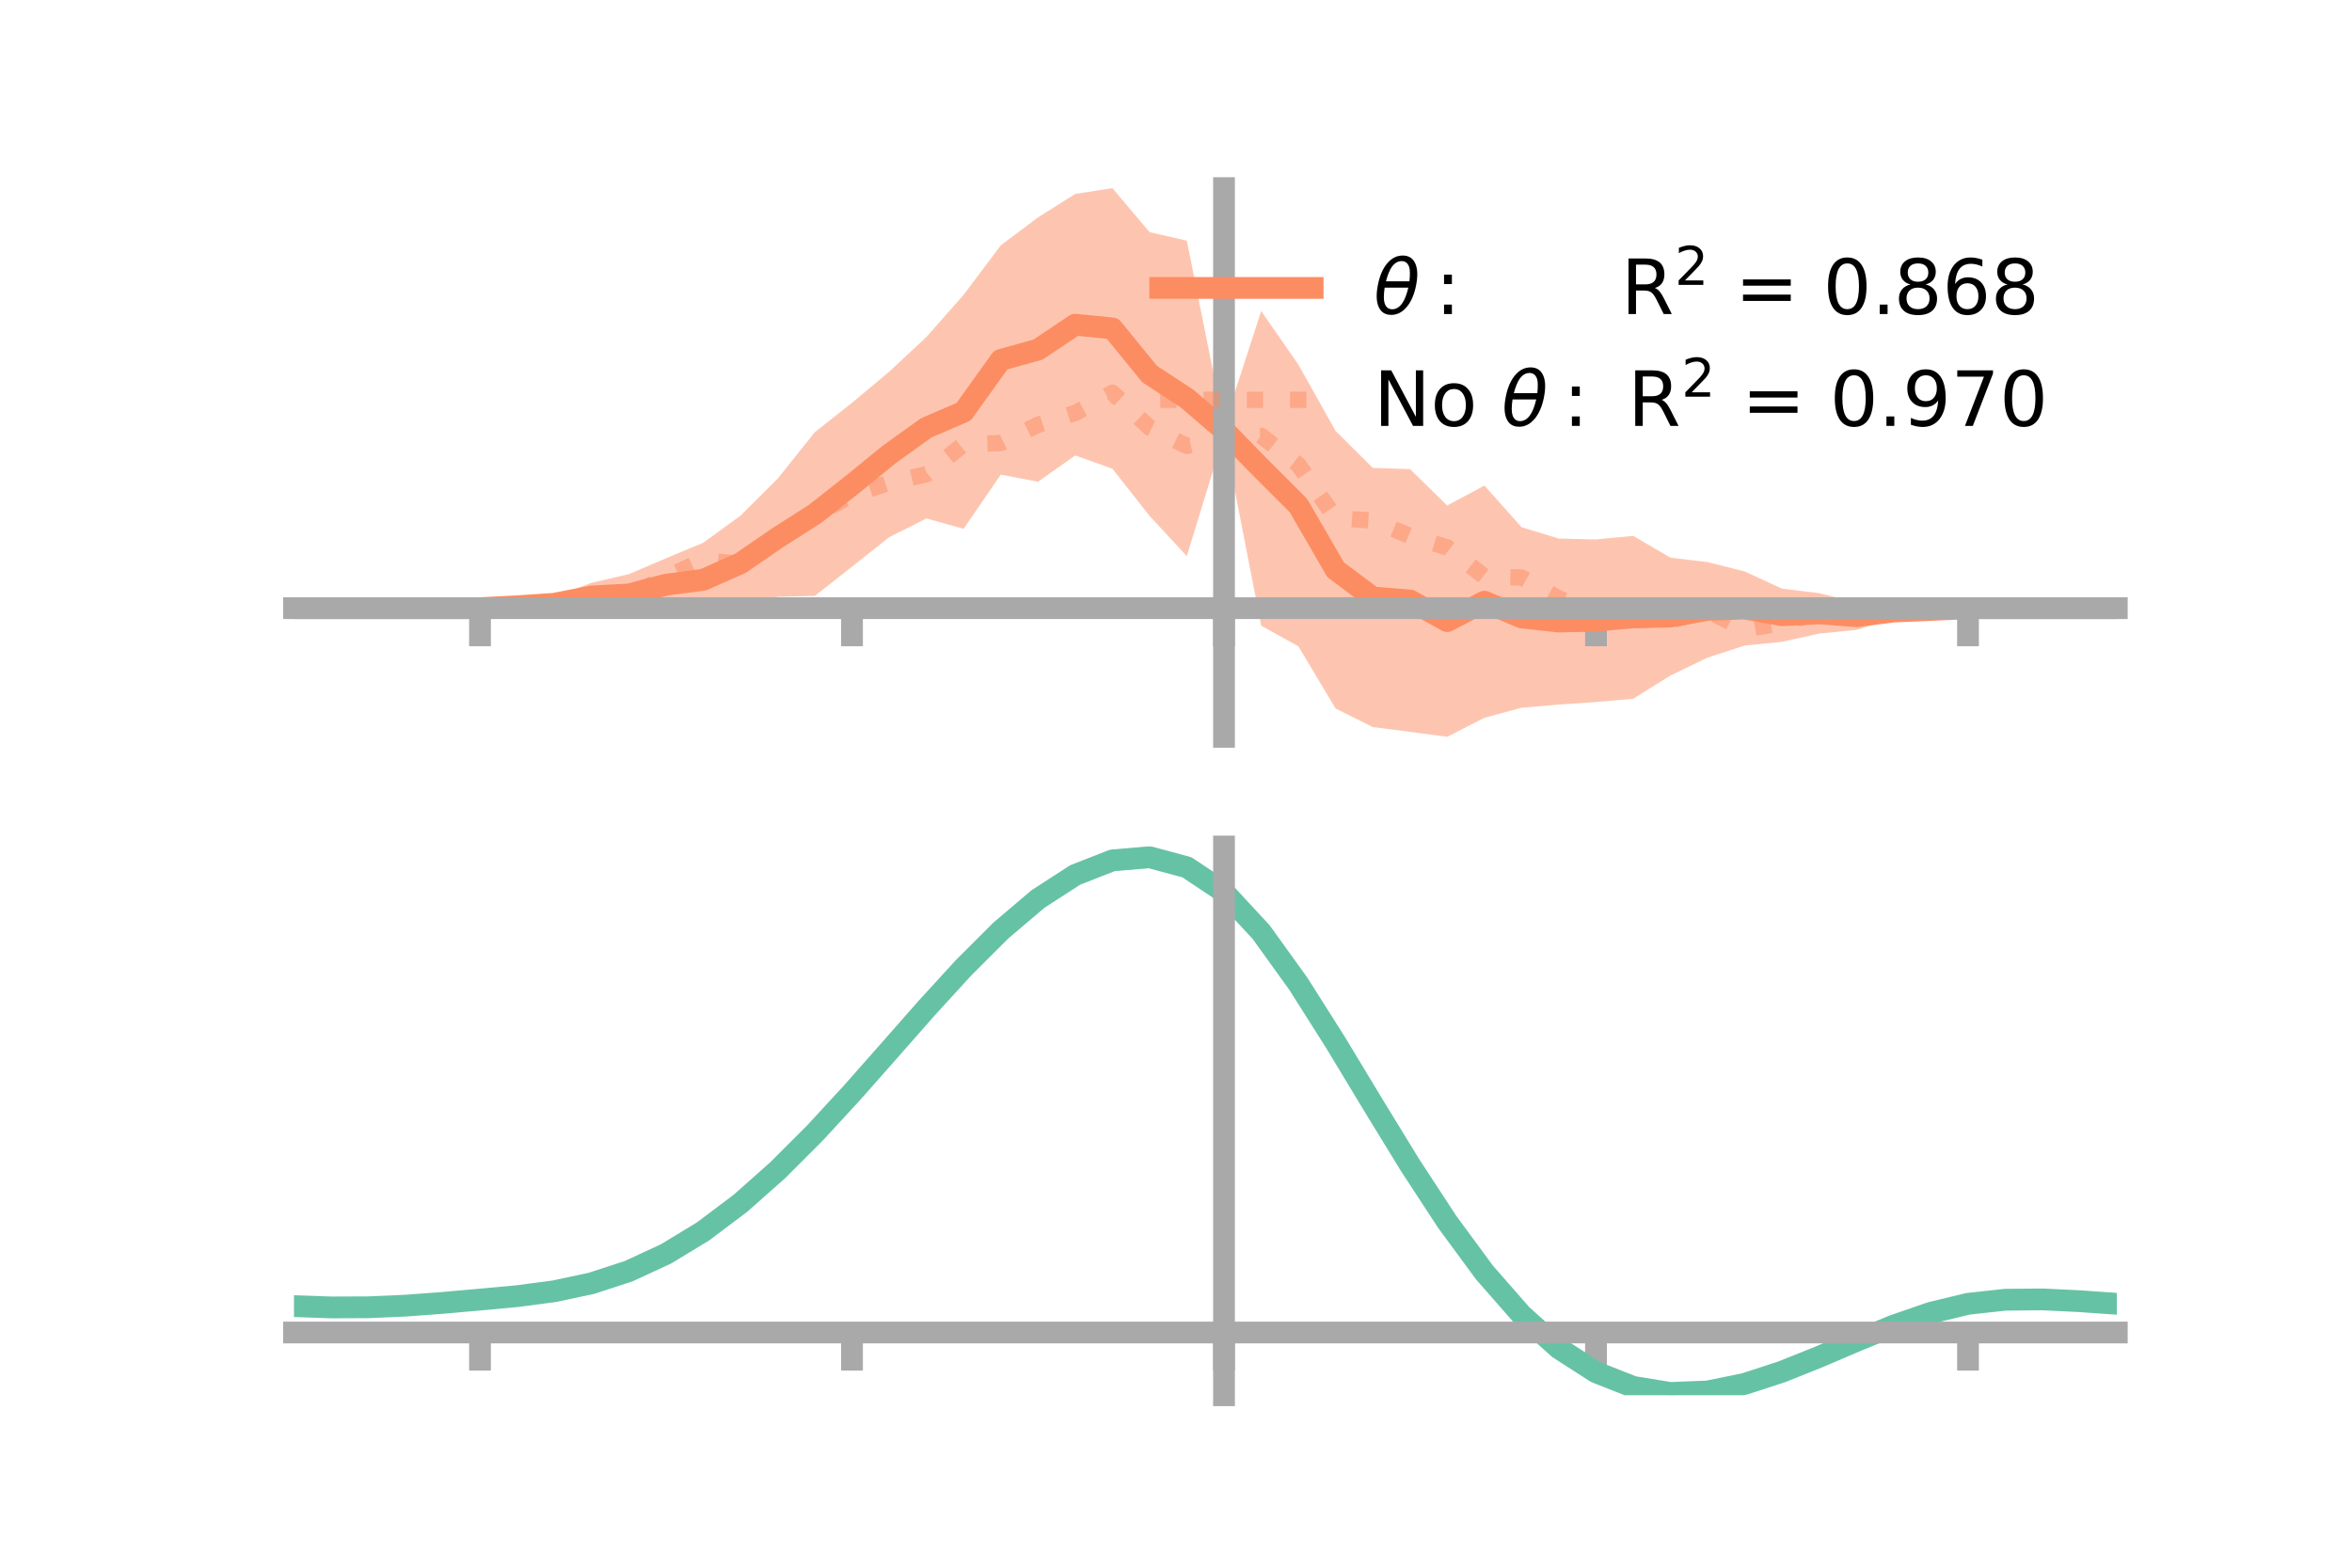 <?xml version="1.0" encoding="utf-8" standalone="no"?>
<!DOCTYPE svg PUBLIC "-//W3C//DTD SVG 1.1//EN"
  "http://www.w3.org/Graphics/SVG/1.1/DTD/svg11.dtd">
<!-- Created with matplotlib (https://matplotlib.org/) -->
<svg height="144pt" version="1.1" viewBox="0 0 216 144" width="216pt" xmlns="http://www.w3.org/2000/svg" xmlns:xlink="http://www.w3.org/1999/xlink">
 <defs>
  <style type="text/css">*{stroke-linecap:butt;stroke-linejoin:round;}</style>
 </defs>
 <g id="figure_1">
  <g id="patch_1">
   <path d="M 0 144 
L 216 144 
L 216 0 
L 0 0 
z
" style="fill:none;"/>
  </g>
  <g id="axes_1">
   <g id="patch_2">
    <path d="M 27 67.68 
L 194.4 67.68 
L 194.4 17.28 
L 27 17.28 
z
" style="fill:none;"/>
   </g>
   <g id="PolyCollection_1">
    <path clip-path="url(#pad658ddc06)" d="M 27 55.865 
L 27 55.865 
L 30.416 55.865 
L 33.833 55.865 
L 37.249 55.865 
L 40.665 55.865 
L 44.082 55.865 
L 47.498 55.481 
L 50.914 54.812 
L 54.331 53.532 
L 57.747 52.74 
L 61.163 51.28 
L 64.58 49.853 
L 67.996 47.373 
L 71.412 43.973 
L 74.829 39.698 
L 78.245 37.001 
L 81.661 34.142 
L 85.078 30.955 
L 88.494 27.08 
L 91.91 22.53 
L 95.327 19.969 
L 98.743 17.814 
L 102.159 17.28 
L 105.576 21.326 
L 108.992 22.104 
L 112.408 39.091 
L 115.824 28.569 
L 119.241 33.495 
L 122.657 39.582 
L 126.073 42.981 
L 129.49 43.091 
L 132.906 46.431 
L 136.322 44.602 
L 139.739 48.425 
L 143.155 49.469 
L 146.571 49.548 
L 149.988 49.223 
L 153.404 51.222 
L 156.82 51.632 
L 160.237 52.494 
L 163.653 54.071 
L 167.069 54.484 
L 170.486 55.342 
L 173.902 55.517 
L 177.318 55.82 
L 180.735 55.865 
L 184.151 55.865 
L 187.567 55.865 
L 190.984 55.865 
L 194.4 55.865 
L 194.4 55.865 
L 194.4 55.865 
L 190.984 55.865 
L 187.567 55.865 
L 184.151 55.865 
L 180.735 55.865 
L 177.318 56.234 
L 173.902 56.823 
L 170.486 57.858 
L 167.069 58.2 
L 163.653 58.954 
L 160.237 59.294 
L 156.82 60.404 
L 153.404 62.051 
L 149.988 64.183 
L 146.571 64.483 
L 143.155 64.716 
L 139.739 65.01 
L 136.322 65.933 
L 132.906 67.68 
L 129.49 67.222 
L 126.073 66.788 
L 122.657 65.08 
L 119.241 59.372 
L 115.824 57.472 
L 112.408 39.944 
L 108.992 51.084 
L 105.576 47.392 
L 102.159 43.054 
L 98.743 41.836 
L 95.327 44.253 
L 91.91 43.594 
L 88.494 48.573 
L 85.078 47.625 
L 81.661 49.344 
L 78.245 52.055 
L 74.829 54.738 
L 71.412 54.82 
L 67.996 56.119 
L 64.58 56.665 
L 61.163 56.141 
L 57.747 56.469 
L 54.331 56.045 
L 50.914 56.106 
L 47.498 55.899 
L 44.082 55.865 
L 40.665 55.865 
L 37.249 55.865 
L 33.833 55.865 
L 30.416 55.865 
L 27 55.865 
z
" style="fill:#fc8d62;fill-opacity:0.5;"/>
   </g>
   <g id="matplotlib.axis_1">
    <g id="xtick_1">
     <g id="line2d_1">
      <defs>
       <path d="M 0 0 
L 0 3.5 
" id="mf3fb21b31a" style="stroke:#a9a9a9;stroke-width:2;"/>
      </defs>
      <g>
       <use style="fill:#a9a9a9;stroke:#a9a9a9;stroke-width:2;" x="44.082" xlink:href="#mf3fb21b31a" y="55.865"/>
      </g>
     </g>
    </g>
    <g id="xtick_2">
     <g id="line2d_2">
      <g>
       <use style="fill:#a9a9a9;stroke:#a9a9a9;stroke-width:2;" x="78.245" xlink:href="#mf3fb21b31a" y="55.865"/>
      </g>
     </g>
    </g>
    <g id="xtick_3">
     <g id="line2d_3">
      <g>
       <use style="fill:#a9a9a9;stroke:#a9a9a9;stroke-width:2;" x="112.408" xlink:href="#mf3fb21b31a" y="55.865"/>
      </g>
     </g>
    </g>
    <g id="xtick_4">
     <g id="line2d_4">
      <g>
       <use style="fill:#a9a9a9;stroke:#a9a9a9;stroke-width:2;" x="146.571" xlink:href="#mf3fb21b31a" y="55.865"/>
      </g>
     </g>
    </g>
    <g id="xtick_5">
     <g id="line2d_5">
      <g>
       <use style="fill:#a9a9a9;stroke:#a9a9a9;stroke-width:2;" x="180.735" xlink:href="#mf3fb21b31a" y="55.865"/>
      </g>
     </g>
    </g>
   </g>
   <g id="matplotlib.axis_2"/>
   <g id="line2d_6">
    <path clip-path="url(#pad658ddc06)" d="M 27 55.865 
L 30.416 55.865 
L 33.833 55.865 
L 37.249 55.865 
L 40.665 55.865 
L 44.082 55.865 
L 47.498 55.69 
L 50.914 55.459 
L 54.331 54.788 
L 57.747 54.604 
L 61.163 53.71 
L 64.58 53.259 
L 67.996 51.746 
L 71.412 49.396 
L 74.829 47.218 
L 78.245 44.528 
L 81.661 41.743 
L 85.078 39.29 
L 88.494 37.826 
L 91.91 33.062 
L 95.327 32.111 
L 98.743 29.825 
L 102.159 30.167 
L 105.576 34.359 
L 108.992 36.594 
L 112.408 39.518 
L 115.824 43.021 
L 119.241 46.433 
L 122.657 52.331 
L 126.073 54.885 
L 129.49 55.157 
L 132.906 57.056 
L 136.322 55.267 
L 139.739 56.718 
L 143.155 57.093 
L 146.571 57.015 
L 149.988 56.703 
L 153.404 56.636 
L 156.82 56.018 
L 160.237 55.894 
L 163.653 56.512 
L 167.069 56.342 
L 170.486 56.6 
L 173.902 56.17 
L 177.318 56.027 
L 180.735 55.865 
L 184.151 55.865 
L 187.567 55.865 
L 190.984 55.865 
L 194.4 55.865 
" style="fill:none;stroke:#fc8d62;stroke-linecap:square;stroke-width:2;"/>
   </g>
   <g id="line2d_7">
    <path clip-path="url(#pad658ddc06)" d="M 27 55.865 
L 30.416 55.865 
L 33.833 55.865 
L 37.249 55.865 
L 40.665 55.865 
L 44.082 55.865 
L 47.498 55.735 
L 50.914 55.616 
L 54.331 54.914 
L 57.747 54.688 
L 61.163 53.046 
L 64.58 51.445 
L 67.996 51.806 
L 71.412 49.219 
L 74.829 47.275 
L 78.245 45.491 
L 81.661 44.329 
L 85.078 43.564 
L 88.494 40.814 
L 91.91 40.693 
L 95.327 39.022 
L 98.743 37.931 
L 102.159 36.074 
L 105.576 39.285 
L 108.992 40.956 
L 112.408 40.172 
L 115.824 40.032 
L 119.241 42.692 
L 122.657 47.597 
L 126.073 47.817 
L 129.49 49.231 
L 132.906 50.286 
L 136.322 52.958 
L 139.739 53.045 
L 143.155 54.966 
L 146.571 56.393 
L 149.988 56.958 
L 153.404 56.998 
L 156.82 56.098 
L 160.237 57.814 
L 163.653 57.217 
L 167.069 56.277 
L 170.486 56.491 
L 173.902 56.02 
L 177.318 55.982 
L 180.735 55.865 
L 184.151 55.865 
L 187.567 55.865 
L 190.984 55.865 
L 194.4 55.865 
" style="fill:none;stroke:#fc8d62;stroke-dasharray:1.5,2.475;stroke-dashoffset:0;stroke-opacity:0.5;stroke-width:1.5;"/>
   </g>
   <g id="patch_3">
    <path d="M 112.408 67.68 
L 112.408 17.28 
" style="fill:none;stroke:#a9a9a9;stroke-linecap:square;stroke-linejoin:miter;stroke-width:2;"/>
   </g>
   <g id="patch_4">
    <path d="M 194.4 67.68 
L 194.4 17.28 
" style="fill:none;"/>
   </g>
   <g id="patch_5">
    <path d="M 27 55.865 
L 194.4 55.865 
" style="fill:none;stroke:#a9a9a9;stroke-linecap:square;stroke-linejoin:miter;stroke-width:2;"/>
   </g>
   <g id="patch_6">
    <path d="M 27 17.28 
L 194.4 17.28 
" style="fill:none;"/>
   </g>
   <g id="legend_1">
    <g id="line2d_8">
     <path d="M 106.55 26.449 
L 120.55 26.449 
" style="fill:none;stroke:#fc8d62;stroke-linecap:square;stroke-width:2;"/>
    </g>
    <g id="line2d_9"/>
    <g id="text_1">
     <!-- $\theta:$      R$^{2}$ = 0.868 -->
     <g transform="translate(126.15 28.899)scale(0.07 -0.07)">
      <defs>
       <path d="M 45.516 34.672 
L 14.453 34.672 
Q 12.359 20.062 14.5 13.875 
Q 17.188 6.25 24.469 6.25 
Q 31.781 6.25 37.359 13.922 
Q 42.234 20.656 45.516 34.672 
z
M 47.016 42.969 
Q 48.344 56.844 46.625 61.719 
Q 43.953 69.438 36.766 69.438 
Q 29.297 69.438 23.828 61.812 
Q 19.531 55.672 16.156 42.969 
z
M 38.188 76.766 
Q 49.906 76.766 54.594 66.406 
Q 59.281 56.109 55.719 37.844 
Q 52.203 19.625 43.453 9.281 
Q 34.766 -1.125 23.047 -1.125 
Q 11.281 -1.125 6.641 9.281 
Q 2 19.625 5.516 37.844 
Q 9.078 56.109 17.719 66.406 
Q 26.422 76.766 38.188 76.766 
z
" id="DejaVuSans-Oblique-952"/>
       <path d="M 11.719 12.406 
L 22.016 12.406 
L 22.016 0 
L 11.719 0 
z
M 11.719 51.703 
L 22.016 51.703 
L 22.016 39.312 
L 11.719 39.312 
z
" id="DejaVuSans-58"/>
       <path id="DejaVuSans-32"/>
       <path d="M 44.391 34.188 
Q 47.562 33.109 50.562 29.594 
Q 53.562 26.078 56.594 19.922 
L 66.609 0 
L 56 0 
L 46.688 18.703 
Q 43.062 26.031 39.672 28.422 
Q 36.281 30.812 30.422 30.812 
L 19.672 30.812 
L 19.672 0 
L 9.812 0 
L 9.812 72.906 
L 32.078 72.906 
Q 44.578 72.906 50.734 67.672 
Q 56.891 62.453 56.891 51.906 
Q 56.891 45.016 53.688 40.469 
Q 50.484 35.938 44.391 34.188 
z
M 19.672 64.797 
L 19.672 38.922 
L 32.078 38.922 
Q 39.203 38.922 42.844 42.219 
Q 46.484 45.516 46.484 51.906 
Q 46.484 58.297 42.844 61.547 
Q 39.203 64.797 32.078 64.797 
z
" id="DejaVuSans-82"/>
       <path d="M 19.188 8.297 
L 53.609 8.297 
L 53.609 0 
L 7.328 0 
L 7.328 8.297 
Q 12.938 14.109 22.625 23.891 
Q 32.328 33.688 34.812 36.531 
Q 39.547 41.844 41.422 45.531 
Q 43.312 49.219 43.312 52.781 
Q 43.312 58.594 39.234 62.25 
Q 35.156 65.922 28.609 65.922 
Q 23.969 65.922 18.812 64.312 
Q 13.672 62.703 7.812 59.422 
L 7.812 69.391 
Q 13.766 71.781 18.938 73 
Q 24.125 74.219 28.422 74.219 
Q 39.75 74.219 46.484 68.547 
Q 53.219 62.891 53.219 53.422 
Q 53.219 48.922 51.531 44.891 
Q 49.859 40.875 45.406 35.406 
Q 44.188 33.984 37.641 27.219 
Q 31.109 20.453 19.188 8.297 
z
" id="DejaVuSans-50"/>
       <path d="M 10.594 45.406 
L 73.188 45.406 
L 73.188 37.203 
L 10.594 37.203 
z
M 10.594 25.484 
L 73.188 25.484 
L 73.188 17.188 
L 10.594 17.188 
z
" id="DejaVuSans-61"/>
       <path d="M 31.781 66.406 
Q 24.172 66.406 20.328 58.906 
Q 16.5 51.422 16.5 36.375 
Q 16.5 21.391 20.328 13.891 
Q 24.172 6.391 31.781 6.391 
Q 39.453 6.391 43.281 13.891 
Q 47.125 21.391 47.125 36.375 
Q 47.125 51.422 43.281 58.906 
Q 39.453 66.406 31.781 66.406 
z
M 31.781 74.219 
Q 44.047 74.219 50.516 64.516 
Q 56.984 54.828 56.984 36.375 
Q 56.984 17.969 50.516 8.266 
Q 44.047 -1.422 31.781 -1.422 
Q 19.531 -1.422 13.062 8.266 
Q 6.594 17.969 6.594 36.375 
Q 6.594 54.828 13.062 64.516 
Q 19.531 74.219 31.781 74.219 
z
" id="DejaVuSans-48"/>
       <path d="M 10.688 12.406 
L 21 12.406 
L 21 0 
L 10.688 0 
z
" id="DejaVuSans-46"/>
       <path d="M 31.781 34.625 
Q 24.75 34.625 20.719 30.859 
Q 16.703 27.094 16.703 20.516 
Q 16.703 13.922 20.719 10.156 
Q 24.75 6.391 31.781 6.391 
Q 38.812 6.391 42.859 10.172 
Q 46.922 13.969 46.922 20.516 
Q 46.922 27.094 42.891 30.859 
Q 38.875 34.625 31.781 34.625 
z
M 21.922 38.812 
Q 15.578 40.375 12.031 44.719 
Q 8.5 49.078 8.5 55.328 
Q 8.5 64.062 14.719 69.141 
Q 20.953 74.219 31.781 74.219 
Q 42.672 74.219 48.875 69.141 
Q 55.078 64.062 55.078 55.328 
Q 55.078 49.078 51.531 44.719 
Q 48 40.375 41.703 38.812 
Q 48.828 37.156 52.797 32.312 
Q 56.781 27.484 56.781 20.516 
Q 56.781 9.906 50.312 4.234 
Q 43.844 -1.422 31.781 -1.422 
Q 19.734 -1.422 13.25 4.234 
Q 6.781 9.906 6.781 20.516 
Q 6.781 27.484 10.781 32.312 
Q 14.797 37.156 21.922 38.812 
z
M 18.312 54.391 
Q 18.312 48.734 21.844 45.562 
Q 25.391 42.391 31.781 42.391 
Q 38.141 42.391 41.719 45.562 
Q 45.312 48.734 45.312 54.391 
Q 45.312 60.062 41.719 63.234 
Q 38.141 66.406 31.781 66.406 
Q 25.391 66.406 21.844 63.234 
Q 18.312 60.062 18.312 54.391 
z
" id="DejaVuSans-56"/>
       <path d="M 33.016 40.375 
Q 26.375 40.375 22.484 35.828 
Q 18.609 31.297 18.609 23.391 
Q 18.609 15.531 22.484 10.953 
Q 26.375 6.391 33.016 6.391 
Q 39.656 6.391 43.531 10.953 
Q 47.406 15.531 47.406 23.391 
Q 47.406 31.297 43.531 35.828 
Q 39.656 40.375 33.016 40.375 
z
M 52.594 71.297 
L 52.594 62.312 
Q 48.875 64.062 45.094 64.984 
Q 41.312 65.922 37.594 65.922 
Q 27.828 65.922 22.672 59.328 
Q 17.531 52.734 16.797 39.406 
Q 19.672 43.656 24.016 45.922 
Q 28.375 48.188 33.594 48.188 
Q 44.578 48.188 50.953 41.516 
Q 57.328 34.859 57.328 23.391 
Q 57.328 12.156 50.688 5.359 
Q 44.047 -1.422 33.016 -1.422 
Q 20.359 -1.422 13.672 8.266 
Q 6.984 17.969 6.984 36.375 
Q 6.984 53.656 15.188 63.938 
Q 23.391 74.219 37.203 74.219 
Q 40.922 74.219 44.703 73.484 
Q 48.484 72.75 52.594 71.297 
z
" id="DejaVuSans-54"/>
      </defs>
      <use transform="translate(0 0.766)" xlink:href="#DejaVuSans-Oblique-952"/>
      <use transform="translate(80.664 0.766)" xlink:href="#DejaVuSans-58"/>
      <use transform="translate(133.838 0.766)" xlink:href="#DejaVuSans-32"/>
      <use transform="translate(165.625 0.766)" xlink:href="#DejaVuSans-32"/>
      <use transform="translate(197.412 0.766)" xlink:href="#DejaVuSans-32"/>
      <use transform="translate(229.199 0.766)" xlink:href="#DejaVuSans-32"/>
      <use transform="translate(260.986 0.766)" xlink:href="#DejaVuSans-32"/>
      <use transform="translate(292.773 0.766)" xlink:href="#DejaVuSans-32"/>
      <use transform="translate(324.561 0.766)" xlink:href="#DejaVuSans-82"/>
      <use transform="translate(395 39.047)scale(0.7)" xlink:href="#DejaVuSans-50"/>
      <use transform="translate(442.271 0.766)" xlink:href="#DejaVuSans-32"/>
      <use transform="translate(474.058 0.766)" xlink:href="#DejaVuSans-61"/>
      <use transform="translate(557.847 0.766)" xlink:href="#DejaVuSans-32"/>
      <use transform="translate(589.634 0.766)" xlink:href="#DejaVuSans-48"/>
      <use transform="translate(653.257 0.766)" xlink:href="#DejaVuSans-46"/>
      <use transform="translate(682.419 0.766)" xlink:href="#DejaVuSans-56"/>
      <use transform="translate(746.042 0.766)" xlink:href="#DejaVuSans-54"/>
      <use transform="translate(809.665 0.766)" xlink:href="#DejaVuSans-56"/>
     </g>
    </g>
    <g id="line2d_10">
     <path d="M 106.55 36.724 
L 120.55 36.724 
" style="fill:none;stroke:#fc8d62;stroke-dasharray:1.5,2.475;stroke-dashoffset:0;stroke-opacity:0.5;stroke-width:1.5;"/>
    </g>
    <g id="line2d_11"/>
    <g id="text_2">
     <!-- No $\theta:$ R$^{2}$ = 0.970 -->
     <g transform="translate(126.15 39.174)scale(0.07 -0.07)">
      <defs>
       <path d="M 9.812 72.906 
L 23.094 72.906 
L 55.422 11.922 
L 55.422 72.906 
L 64.984 72.906 
L 64.984 0 
L 51.703 0 
L 19.391 60.984 
L 19.391 0 
L 9.812 0 
z
" id="DejaVuSans-78"/>
       <path d="M 30.609 48.391 
Q 23.391 48.391 19.188 42.75 
Q 14.984 37.109 14.984 27.297 
Q 14.984 17.484 19.156 11.844 
Q 23.344 6.203 30.609 6.203 
Q 37.797 6.203 41.984 11.859 
Q 46.188 17.531 46.188 27.297 
Q 46.188 37.016 41.984 42.703 
Q 37.797 48.391 30.609 48.391 
z
M 30.609 56 
Q 42.328 56 49.016 48.375 
Q 55.719 40.766 55.719 27.297 
Q 55.719 13.875 49.016 6.219 
Q 42.328 -1.422 30.609 -1.422 
Q 18.844 -1.422 12.172 6.219 
Q 5.516 13.875 5.516 27.297 
Q 5.516 40.766 12.172 48.375 
Q 18.844 56 30.609 56 
z
" id="DejaVuSans-111"/>
       <path d="M 10.984 1.516 
L 10.984 10.5 
Q 14.703 8.734 18.5 7.812 
Q 22.312 6.891 25.984 6.891 
Q 35.75 6.891 40.891 13.453 
Q 46.047 20.016 46.781 33.406 
Q 43.953 29.203 39.594 26.953 
Q 35.25 24.703 29.984 24.703 
Q 19.047 24.703 12.672 31.312 
Q 6.297 37.938 6.297 49.422 
Q 6.297 60.641 12.938 67.422 
Q 19.578 74.219 30.609 74.219 
Q 43.266 74.219 49.922 64.516 
Q 56.594 54.828 56.594 36.375 
Q 56.594 19.141 48.406 8.859 
Q 40.234 -1.422 26.422 -1.422 
Q 22.703 -1.422 18.891 -0.688 
Q 15.094 0.047 10.984 1.516 
z
M 30.609 32.422 
Q 37.25 32.422 41.125 36.953 
Q 45.016 41.5 45.016 49.422 
Q 45.016 57.281 41.125 61.844 
Q 37.25 66.406 30.609 66.406 
Q 23.969 66.406 20.094 61.844 
Q 16.219 57.281 16.219 49.422 
Q 16.219 41.5 20.094 36.953 
Q 23.969 32.422 30.609 32.422 
z
" id="DejaVuSans-57"/>
       <path d="M 8.203 72.906 
L 55.078 72.906 
L 55.078 68.703 
L 28.609 0 
L 18.312 0 
L 43.219 64.594 
L 8.203 64.594 
z
" id="DejaVuSans-55"/>
      </defs>
      <use transform="translate(0 0.766)" xlink:href="#DejaVuSans-78"/>
      <use transform="translate(74.805 0.766)" xlink:href="#DejaVuSans-111"/>
      <use transform="translate(135.986 0.766)" xlink:href="#DejaVuSans-32"/>
      <use transform="translate(167.773 0.766)" xlink:href="#DejaVuSans-Oblique-952"/>
      <use transform="translate(248.438 0.766)" xlink:href="#DejaVuSans-58"/>
      <use transform="translate(301.611 0.766)" xlink:href="#DejaVuSans-32"/>
      <use transform="translate(333.398 0.766)" xlink:href="#DejaVuSans-82"/>
      <use transform="translate(403.838 39.047)scale(0.7)" xlink:href="#DejaVuSans-50"/>
      <use transform="translate(451.108 0.766)" xlink:href="#DejaVuSans-32"/>
      <use transform="translate(482.896 0.766)" xlink:href="#DejaVuSans-61"/>
      <use transform="translate(566.685 0.766)" xlink:href="#DejaVuSans-32"/>
      <use transform="translate(598.472 0.766)" xlink:href="#DejaVuSans-48"/>
      <use transform="translate(662.095 0.766)" xlink:href="#DejaVuSans-46"/>
      <use transform="translate(693.882 0.766)" xlink:href="#DejaVuSans-57"/>
      <use transform="translate(757.505 0.766)" xlink:href="#DejaVuSans-55"/>
      <use transform="translate(821.128 0.766)" xlink:href="#DejaVuSans-48"/>
     </g>
    </g>
   </g>
  </g>
  <g id="axes_2">
   <g id="patch_7">
    <path d="M 27 128.16 
L 194.4 128.16 
L 194.4 77.76 
L 27 77.76 
z
" style="fill:none;"/>
   </g>
   <g id="PolyCollection_2">
    <path clip-path="url(#p3b1bb46ccc)" d="M 27 120.022 
L 27 119.928 
L 30.416 120.054 
L 33.833 120.038 
L 37.249 119.88 
L 40.665 119.612 
L 44.082 119.297 
L 47.498 118.973 
L 50.914 118.513 
L 54.331 117.772 
L 57.747 116.637 
L 61.163 115.03 
L 64.58 112.913 
L 67.996 110.286 
L 71.412 107.186 
L 74.829 103.686 
L 78.245 99.89 
L 81.661 95.927 
L 85.078 91.95 
L 88.494 88.127 
L 91.91 84.64 
L 95.327 81.674 
L 98.743 79.418 
L 102.159 78.055 
L 105.576 77.76 
L 108.992 78.696 
L 112.408 81.007 
L 115.824 84.754 
L 119.241 89.575 
L 122.657 95.056 
L 126.073 100.806 
L 129.49 106.481 
L 132.906 111.793 
L 136.322 116.514 
L 139.739 120.482 
L 143.155 123.597 
L 146.571 125.822 
L 149.988 127.18 
L 153.404 127.74 
L 156.82 127.61 
L 160.237 126.923 
L 163.653 125.827 
L 167.069 124.481 
L 170.486 123.042 
L 173.902 121.664 
L 177.318 120.495 
L 180.735 119.678 
L 184.151 119.305 
L 187.567 119.277 
L 190.984 119.452 
L 194.4 119.703 
L 194.4 119.819 
L 194.4 119.819 
L 190.984 119.591 
L 187.567 119.433 
L 184.151 119.471 
L 180.735 119.848 
L 177.318 120.676 
L 173.902 121.872 
L 170.486 123.293 
L 167.069 124.782 
L 163.653 126.175 
L 160.237 127.306 
L 156.82 128.017 
L 153.404 128.16 
L 149.988 127.611 
L 146.571 126.277 
L 143.155 124.103 
L 139.739 121.079 
L 136.322 117.239 
L 132.906 112.675 
L 129.49 107.54 
L 126.073 102.05 
L 122.657 96.482 
L 119.241 91.17 
L 115.824 86.495 
L 112.408 82.862 
L 108.992 80.627 
L 105.576 79.723 
L 102.159 80.007 
L 98.743 81.317 
L 95.327 83.481 
L 91.91 86.319 
L 88.494 89.653 
L 85.078 93.301 
L 81.661 97.092 
L 78.245 100.867 
L 74.829 104.482 
L 71.412 107.816 
L 67.996 110.774 
L 64.58 113.289 
L 61.163 115.325 
L 57.747 116.879 
L 54.331 117.983 
L 50.914 118.703 
L 47.498 119.144 
L 44.082 119.448 
L 40.665 119.739 
L 37.249 119.982 
L 33.833 120.121 
L 30.416 120.133 
L 27 120.022 
z
" style="fill:#66c2a5;fill-opacity:0.5;"/>
   </g>
   <g id="matplotlib.axis_3">
    <g id="xtick_6">
     <g id="line2d_12">
      <g>
       <use style="fill:#a9a9a9;stroke:#a9a9a9;stroke-width:2;" x="44.082" xlink:href="#mf3fb21b31a" y="122.399"/>
      </g>
     </g>
    </g>
    <g id="xtick_7">
     <g id="line2d_13">
      <g>
       <use style="fill:#a9a9a9;stroke:#a9a9a9;stroke-width:2;" x="78.245" xlink:href="#mf3fb21b31a" y="122.399"/>
      </g>
     </g>
    </g>
    <g id="xtick_8">
     <g id="line2d_14">
      <g>
       <use style="fill:#a9a9a9;stroke:#a9a9a9;stroke-width:2;" x="112.408" xlink:href="#mf3fb21b31a" y="122.399"/>
      </g>
     </g>
    </g>
    <g id="xtick_9">
     <g id="line2d_15">
      <g>
       <use style="fill:#a9a9a9;stroke:#a9a9a9;stroke-width:2;" x="146.571" xlink:href="#mf3fb21b31a" y="122.399"/>
      </g>
     </g>
    </g>
    <g id="xtick_10">
     <g id="line2d_16">
      <g>
       <use style="fill:#a9a9a9;stroke:#a9a9a9;stroke-width:2;" x="180.735" xlink:href="#mf3fb21b31a" y="122.399"/>
      </g>
     </g>
    </g>
   </g>
   <g id="matplotlib.axis_4"/>
   <g id="line2d_17">
    <path clip-path="url(#p3b1bb46ccc)" d="M 27 119.975 
L 30.416 120.093 
L 33.833 120.079 
L 37.249 119.931 
L 40.665 119.676 
L 44.082 119.373 
L 47.498 119.059 
L 50.914 118.608 
L 54.331 117.877 
L 57.747 116.758 
L 61.163 115.178 
L 64.58 113.101 
L 67.996 110.53 
L 71.412 107.501 
L 74.829 104.084 
L 78.245 100.378 
L 81.661 96.51 
L 85.078 92.625 
L 88.494 88.89 
L 91.91 85.479 
L 95.327 82.577 
L 98.743 80.368 
L 102.159 79.031 
L 105.576 78.742 
L 108.992 79.661 
L 112.408 81.934 
L 115.824 85.624 
L 119.241 90.373 
L 122.657 95.769 
L 126.073 101.428 
L 129.49 107.01 
L 132.906 112.234 
L 136.322 116.876 
L 139.739 120.78 
L 143.155 123.85 
L 146.571 126.05 
L 149.988 127.395 
L 153.404 127.95 
L 156.82 127.813 
L 160.237 127.115 
L 163.653 126.001 
L 167.069 124.631 
L 170.486 123.167 
L 173.902 121.768 
L 177.318 120.586 
L 180.735 119.763 
L 184.151 119.388 
L 187.567 119.355 
L 190.984 119.521 
L 194.4 119.761 
" style="fill:none;stroke:#66c2a5;stroke-linecap:square;stroke-width:2;"/>
   </g>
   <g id="patch_8">
    <path d="M 112.408 128.16 
L 112.408 77.76 
" style="fill:none;stroke:#a9a9a9;stroke-linecap:square;stroke-linejoin:miter;stroke-width:2;"/>
   </g>
   <g id="patch_9">
    <path d="M 194.4 128.16 
L 194.4 77.76 
" style="fill:none;"/>
   </g>
   <g id="patch_10">
    <path d="M 27 122.399 
L 194.4 122.399 
" style="fill:none;stroke:#a9a9a9;stroke-linecap:square;stroke-linejoin:miter;stroke-width:2;"/>
   </g>
   <g id="patch_11">
    <path d="M 27 77.76 
L 194.4 77.76 
" style="fill:none;"/>
   </g>
  </g>
 </g>
 <defs>
  <clipPath id="pad658ddc06">
   <rect height="50.4" width="167.4" x="27" y="17.28"/>
  </clipPath>
  <clipPath id="p3b1bb46ccc">
   <rect height="50.4" width="167.4" x="27" y="77.76"/>
  </clipPath>
 </defs>
</svg>
